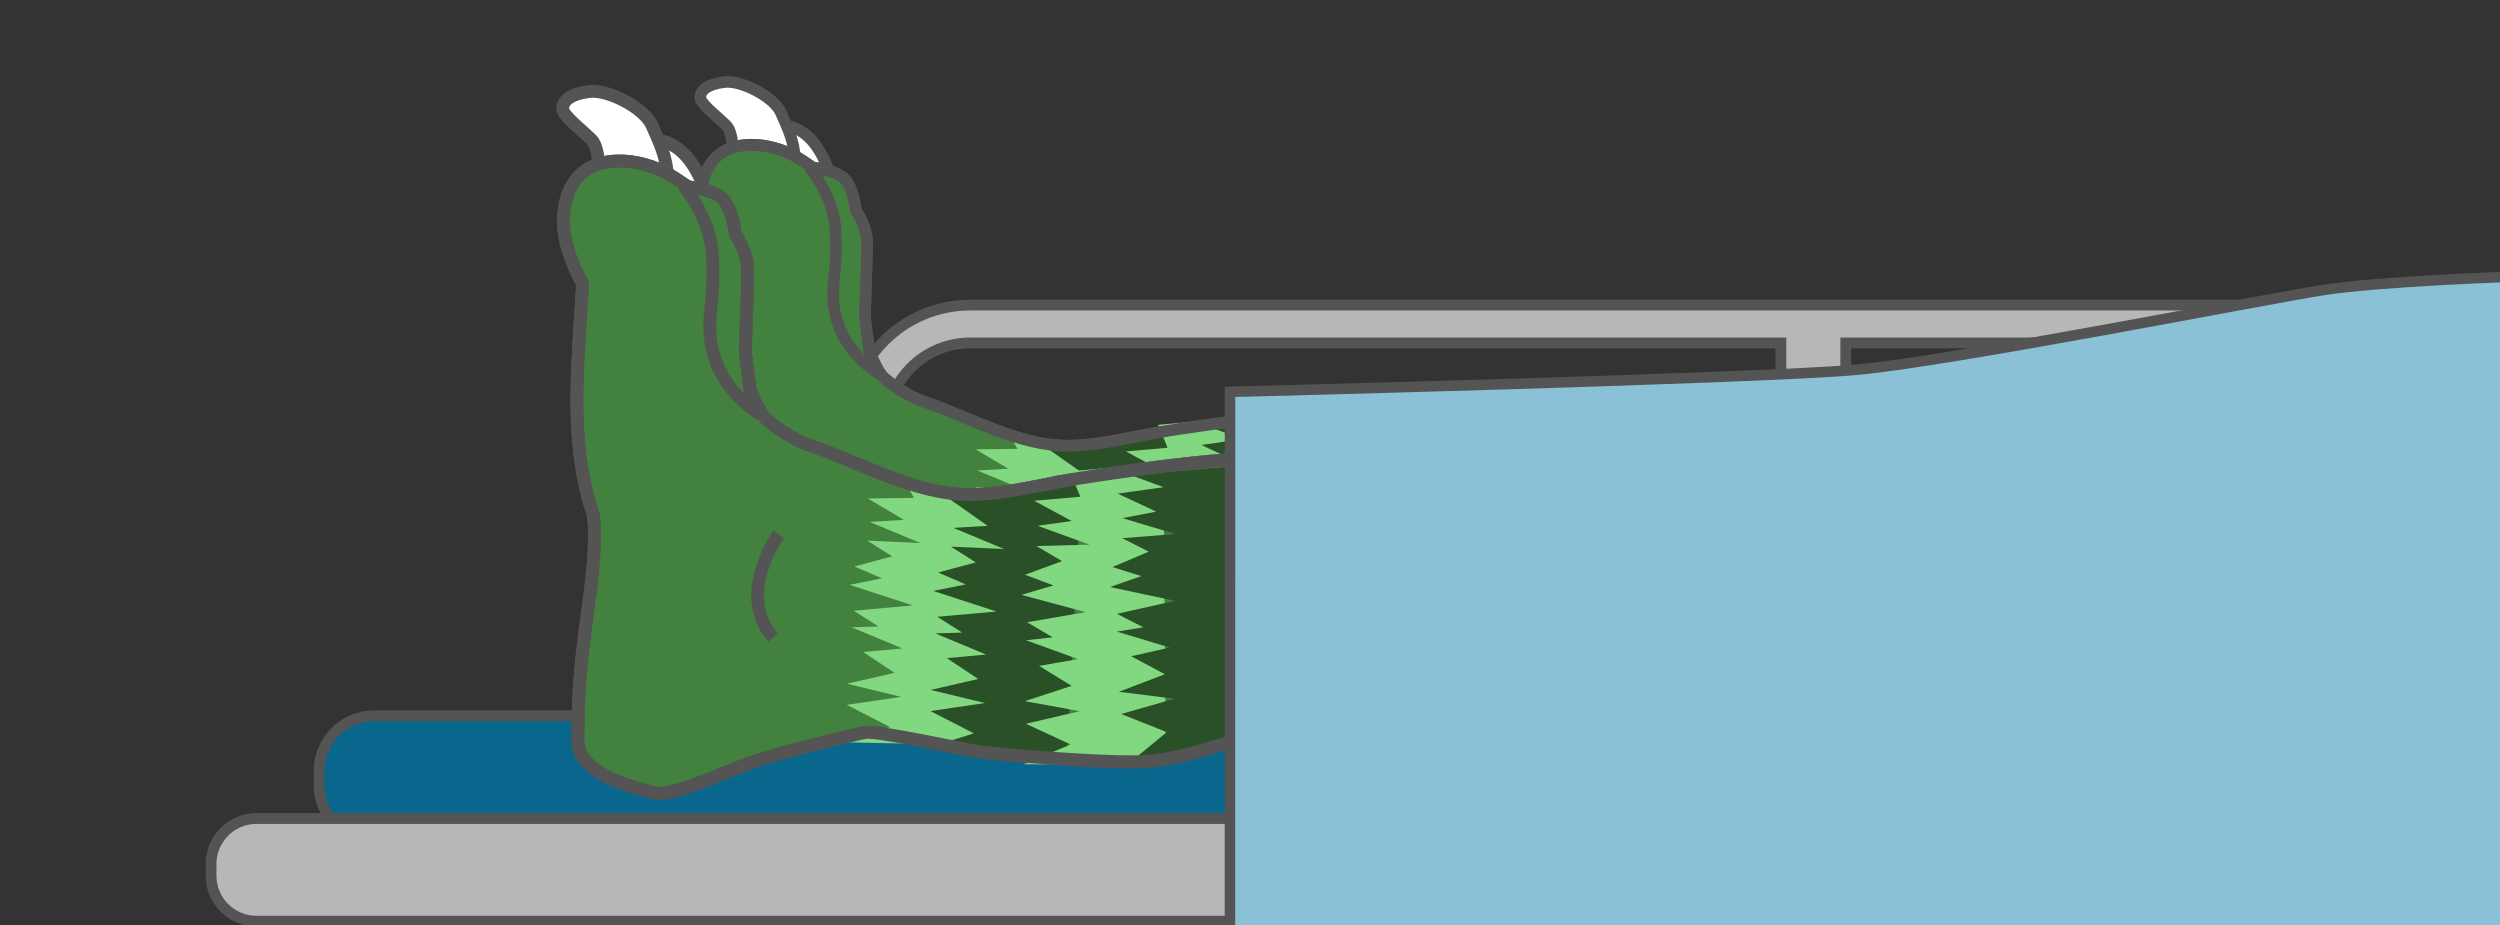 <?xml version="1.0" encoding="utf-8"?>
<!-- Generator: Adobe Illustrator 23.0.3, SVG Export Plug-In . SVG Version: 6.00 Build 0)  -->
<svg version="1.1" id="Layer_1" xmlns="http://www.w3.org/2000/svg" xmlns:xlink="http://www.w3.org/1999/xlink" x="0px" y="0px"
	 viewBox="0 0 389 144" style="enable-background:new 0 0 389 144;" xml:space="preserve">
<rect x="0" y="0" width="389" height="144" fill="#333333" stroke="none"/>
<style type="text/css">
	.st0{clip-path:url(#SVGID_2_);}
	.st1{fill:#B7B7B7;}
	.st2{fill:#545454;}
	.st3{fill:#09668D;}
	.st4{fill:#F08FB8;stroke:#545454;stroke-width:1.911;stroke-miterlimit:10;}
	.st5{fill:#F1BA70;stroke:#545454;stroke-width:2.115;stroke-miterlimit:10;}
	.st6{fill:#FFFFFF;}
	.st7{fill:#FFFFFF;stroke:#545454;stroke-width:1.911;stroke-miterlimit:10;}
	.st8{fill:#F08FB8;stroke:#545454;stroke-width:1.978;stroke-miterlimit:10;}
	.st9{fill:#F1BA70;stroke:#545454;stroke-width:2.188;stroke-miterlimit:10;}
	.st10{fill:#FFFFFF;stroke:#545454;stroke-width:1.978;stroke-miterlimit:10;}
	.st11{fill:#FFFFFF;stroke:#545454;stroke-width:1.805;stroke-linejoin:round;stroke-miterlimit:10;}
	.st12{fill:#43823E;}
	.st13{fill:none;stroke:#545454;stroke-width:1.805;stroke-linejoin:round;stroke-miterlimit:10;}
	.st14{fill:#43823E;stroke:#545454;stroke-width:1.805;stroke-linejoin:round;stroke-miterlimit:10;}
	.st15{fill:#82D880;}
	.st16{fill:#295026;}
	.st17{fill:#FFFFFF;stroke:#545454;stroke-width:2;stroke-linejoin:round;stroke-miterlimit:10;}
	.st18{fill:none;stroke:#545454;stroke-width:2;stroke-linejoin:round;stroke-miterlimit:10;}
	.st19{fill:#43823E;stroke:#545454;stroke-width:2;stroke-linejoin:round;stroke-miterlimit:10;}
	.st20{fill:#8BC1D7;stroke:#545454;stroke-width:1.637;stroke-miterlimit:10;}
</style>
<g id="Table_1_">
	<g>
		<defs>
			<rect id="SVGID_1_" x="0.04" y="-1.3" width="389.32" height="153.88"/>
		</defs>
		<clipPath id="SVGID_2_">
			<use xlink:href="#SVGID_1_"  style="overflow:visible;"/>
		</clipPath>
		<g class="st0">
			<g>
				<path class="st1" d="M150.98,106.75c-10.43,0-18.92-8.49-18.92-18.92V66.39c0-10.43,8.49-18.92,18.92-18.92H402.4
					c10.43,0,18.92,8.49,18.92,18.92v21.44c0,10.43-8.49,18.92-18.92,18.92H150.98z M402.39,100.87c7.19,0,13.03-5.85,13.03-13.03
					V66.39c0-7.19-5.85-13.03-13.03-13.03H287.2v47.51C287.2,100.87,402.39,100.87,402.39,100.87z M150.98,53.36
					c-7.19,0-13.03,5.85-13.03,13.03v21.44c0,7.19,5.85,13.03,13.03,13.03h126.13v-47.5H150.98z"/>
				<path class="st2" d="M402.39,48.31c9.97,0,18.08,8.11,18.08,18.08v21.44c0,9.97-8.11,18.08-18.08,18.08H150.98
					c-9.97,0-18.08-8.11-18.08-18.08V66.39c0-9.97,8.11-18.08,18.08-18.08L402.39,48.31 M277.95,100.87V52.52H150.98
					c-7.65,0-13.87,6.22-13.87,13.87v21.44c0,7.65,6.22,13.87,13.87,13.87H402.4c7.65,0,13.87-6.22,13.87-13.87V66.39
					c0-7.65-6.22-13.87-13.87-13.87H286.36v48.35L277.95,100.87 M402.39,46.63H150.98c-10.9,0-19.76,8.86-19.76,19.76v21.44
					c0,10.9,8.86,19.76,19.76,19.76H402.4c10.9,0,19.76-8.86,19.76-19.76V66.39C422.15,55.5,413.29,46.63,402.39,46.63L402.39,46.63
					z M288.04,54.2H402.4c6.72,0,12.19,5.47,12.19,12.19v21.44c0,6.72-5.47,12.19-12.19,12.19H288.04V54.2L288.04,54.2z
					 M150.98,100.03c-6.72,0-12.19-5.47-12.19-12.19V66.39c0-6.72,5.47-12.19,12.19-12.19h125.29v45.83H150.98L150.98,100.03z"/>
			</g>
			<g>
				<path class="st3" d="M58.19,130.72c-4.71,0-8.53-3.83-8.53-8.53v-2.27c0-4.71,3.83-8.53,8.53-8.53h329.36
					c4.71,0,8.53,3.83,8.53,8.53v2.27c0,4.71-3.83,8.53-8.53,8.53H58.19z"/>
				<path class="st2" d="M387.55,112.22c4.23,0,7.69,3.46,7.69,7.69v2.27c0,4.23-3.46,7.69-7.69,7.69H58.19
					c-4.23,0-7.69-3.46-7.69-7.69v-2.27c0-4.23,3.46-7.69,7.69-7.69L387.55,112.22 M387.55,110.54H58.19
					c-5.17,0-9.38,4.21-9.38,9.38v2.27c0,5.17,4.21,9.38,9.38,9.38h329.36c5.17,0,9.38-4.21,9.38-9.38v-2.27
					C396.93,114.74,392.72,110.54,387.55,110.54L387.55,110.54z"/>
			</g>
			<g>
				<path class="st1" d="M39.91,143.33c-3.9,0-7.07-3.17-7.07-7.07v-1.84c0-3.9,3.17-7.07,7.07-7.07h450.01
					c3.9,0,7.07,3.17,7.07,7.07v1.84c0,3.9-3.17,7.07-7.07,7.07H39.91z"/>
				<path class="st2" d="M489.92,128.2c3.43,0,6.23,2.8,6.23,6.23v1.84c0,3.43-2.8,6.23-6.23,6.23H39.91c-3.43,0-6.23-2.8-6.23-6.23
					v-1.84c0-3.43,2.8-6.23,6.23-6.23H489.92 M489.92,126.51H39.91c-4.36,0-7.91,3.55-7.91,7.91v1.84c0,4.36,3.55,7.91,7.91,7.91
					h450.01c4.36,0,7.91-3.55,7.91-7.91v-1.84C497.83,130.06,494.28,126.51,489.92,126.51L489.92,126.51z"/>
			</g>
		</g>
	</g>
</g>
<g id="Bunny_Slippers">
	<g>
		<path class="st4" d="M333.12,463.76c0,0,4.35,20.31,3.99,22.85c-0.36,2.54-3.26,15.23-4.35,17.05s-4.35,4.35-5.08,0.36
			c-0.73-3.99-7.18-37.36-7.18-37.36L333.12,463.76z"/>
		<line class="st4" x1="324.05" y1="466.29" x2="331.67" y2="505.83"/>
		<path class="st5" d="M325.26,445.19c0,0,6.66,37.31,9.33,40.65c2.67,3.33,7.33,4.66,17.32,4c10-0.67,88.39,0,88.39,0
			s0-19.32,0-19.32c-15.96,0-31.91,0-47.87,0c-11.8,0-8.71,0-20.52,0c-8.89,0-9.41,0.31-12.74-0.36
			c-6.13-1.23-20.86-18.93-22.59-24.97H325.26z"/>
		<path class="st4" d="M320.5,466.66c6.88-1.83,14.89-2.27,19.5-7.7c9.06-10.64-1.24-25.63-10.23-32.17
			c-1.92-1.39-4.25-2.66-6.56-2.11c-1.81,0.44-3.21,1.95-3.95,3.66c-0.74,1.71-0.92,3.6-1.03,5.45
			C317.6,444.77,319.05,455.75,320.5,466.66z"/>
		<g>
			<g>
				
					<ellipse transform="matrix(0.618 -0.786 0.786 0.618 -222.085 432.573)" class="st2" cx="333.98" cy="444.76" rx="2.47" ry="3.99"/>
			</g>
			<ellipse class="st6" cx="335.73" cy="444.45" rx="1.12" ry="1.05"/>
		</g>
		<g>
			<g>
				
					<ellipse transform="matrix(0.717 -0.697 0.697 0.717 -209.808 358.95)" class="st2" cx="337.07" cy="437.81" rx="1.69" ry="3.06"/>
			</g>
			
				<ellipse transform="matrix(0.354 -0.935 0.935 0.354 -191.02 599.847)" class="st6" cx="338.48" cy="438.13" rx="0.67" ry="0.92"/>
		</g>
		<path class="st4" d="M342.18,442.72c6.06-1.41,20.5-6.52,26.48-2.54c1.09,0.73,3.26,3.63-3.26,5.8
			c-6.53,2.18-18.14,1.81-21.76,1.09C343.64,447.07,342.18,442.72,342.18,442.72z"/>
		<path class="st4" d="M342.18,453.6c6.06-1.41,20.5-6.52,26.48-2.54c1.09,0.73,3.26,3.63-3.26,5.8
			c-6.53,2.18-19.59,1.81-23.21,1.09C342.18,457.95,344.36,453.24,342.18,453.6z"/>
		<path class="st7" d="M323.48,430.77c-0.59,4.04,4.88,7.28,7.96,3.44c0.97-1.21,1.39-2.77,1.64-4.3c0.15-0.93,0.22-2-0.42-2.69
			c-0.36-0.39-0.88-0.59-1.39-0.72c-2.66-0.69-5.84,0.24-7.21,2.62C323.75,429.66,323.56,430.22,323.48,430.77z"/>
		<path class="st6" d="M349.17,441.95c0,0,18.41-2.04,17.68,2.31c0,0,6.94-3.13-3.13-4.76
			C359.29,438.78,349.17,441.95,349.17,441.95z"/>
		<path class="st6" d="M349.17,452.89c0,0,18.41-2.11,17.68,2.39c0,0,6.94-3.24-3.13-4.92
			C359.29,449.61,349.17,452.89,349.17,452.89z"/>
	</g>
	<path class="st8" d="M317.37,476.02c0,0,4.5,21.02,4.13,23.65c-0.38,2.63-3.38,15.77-4.5,17.64c-1.13,1.88-4.5,4.51-5.26,0.38
		c-0.75-4.13-7.43-38.67-7.43-38.67L317.37,476.02z"/>
	<line class="st8" x1="307.99" y1="478.65" x2="315.87" y2="519.57"/>
	<path class="st9" d="M310.12,456.16c0,0,6.9,38.62,9.66,42.07c2.76,3.45,7.59,4.83,17.93,4.14c10.34-0.69,92,0,92,0s0-20,0-20
		c-16.51,0-18.14,0-34.65,0c-12.22,0-24.43,0-36.65,0c-9.2,0-12.03-0.41-15.48-1.1c-6.34-1.27-14.45-22.81-16.24-29.06
		L310.12,456.16z"/>
	<path class="st8" d="M304.31,479.03c7.12-1.89,15.41-2.35,20.18-7.96c9.38-11.02-1.28-26.52-10.59-33.29
		c-1.99-1.44-4.4-2.76-6.79-2.18c-1.87,0.45-3.32,2.02-4.08,3.78c-0.77,1.77-0.95,3.72-1.06,5.64
		C301.31,456.38,302.81,467.74,304.31,479.03z"/>
	<g>
		<g>
			
				<ellipse transform="matrix(0.618 -0.786 0.786 0.618 -237.214 424.651)" class="st2" cx="318.27" cy="456.37" rx="2.55" ry="4.13"/>
		</g>
		<ellipse class="st6" cx="320.07" cy="456.04" rx="1.16" ry="1.09"/>
	</g>
	<g>
		<g>
			
				<ellipse transform="matrix(0.717 -0.697 0.697 0.717 -222.147 351.285)" class="st2" cx="321.46" cy="449.17" rx="1.75" ry="3.17"/>
		</g>
		
			<ellipse transform="matrix(0.354 -0.935 0.935 0.354 -211.715 592.645)" class="st6" cx="322.92" cy="449.5" rx="0.7" ry="0.95"/>
	</g>
	<path class="st8" d="M326.76,454.25c6.28-1.46,21.22-6.75,27.41-2.63c1.13,0.75,3.38,3.75-3.38,6.01
		c-6.76,2.25-18.77,1.88-22.52,1.13C328.26,458.75,326.76,454.25,326.76,454.25z"/>
	<path class="st8" d="M326.76,465.51c6.28-1.46,21.22-6.75,27.41-2.63c1.13,0.75,3.38,3.75-3.38,6.01
		c-6.76,2.25-20.27,1.88-24.03,1.13C326.76,470.02,329.01,465.14,326.76,465.51z"/>
	<path class="st10" d="M307.4,441.88c-0.61,4.18,5.05,7.53,8.24,3.56c1.01-1.25,1.44-2.87,1.7-4.45c0.16-0.96,0.22-2.07-0.43-2.79
		c-0.37-0.4-0.91-0.61-1.44-0.75c-2.75-0.72-6.05,0.24-7.46,2.71C307.68,440.74,307.48,441.32,307.4,441.88z"/>
	<path class="st6" d="M333.98,453.45c0,0,19.05-2.11,18.3,2.39c0,0,7.18-3.24-3.24-4.93C344.46,450.17,333.98,453.45,333.98,453.45z
		"/>
	<path class="st6" d="M333.98,464.77c0,0,19.05-2.18,18.3,2.47c0,0,7.18-3.35-3.24-5.1C344.46,461.38,333.98,464.77,333.98,464.77z"
		/>
</g>
<g id="Monster_Feet">
	<g>
		<path class="st11" d="M540.64,115.03c0,0-1.69-9.15-7.79-9.49c0,0-0.68,13.21,2.03,13.21S540.64,115.03,540.64,115.03z"/>
		<path class="st11" d="M525.05,111.98c0,0,0.34-5.08-1.02-6.44c-1.36-1.36-4.07-3.39-4.07-4.4c0-1.02,1.02-2.03,3.73-2.37
			s7.79,2.37,8.81,4.74c1.02,2.37,2.71,5.42,2.03,9.49L525.05,111.98z"/>
		<g>
			<path class="st12" d="M533.53,197.33c-0.35,0-0.66-0.04-0.93-0.12l-0.63-0.18c-3.2-0.87-9.85-2.69-9.85-7.13
				c0-4,0-8.54,1.36-18.09c1.55-10.85,0.81-13.54,0.72-13.82c-2.94-8.9-2.32-18.4-1.71-27.59c0.1-1.56,0.21-3.12,0.29-4.66
				c-0.59-1.02-2.7-4.94-2.7-8.69c0-4.63,2.06-7.59,5.81-8.34c0.66-0.13,1.35-0.2,2.06-0.2c3.11,0,6.05,1.22,7.76,2.37l1.85,1.23
				c1.03,0.11,4.06,0.57,5.15,2.03c1,1.33,1.4,3.82,1.5,4.62c0.43,0.66,1.73,2.83,1.73,5.07c0,2.28-0.3,10.55-0.34,11.48l0.66,5.24
				c0.19,0.48,1.05,2.65,1.87,3.75c0.87,1.16,4.42,3.45,6.34,4.09c2.23,0.74,4.51,1.69,6.72,2.6c5.18,2.15,10.54,4.37,15.96,4.37
				l0.22,0c3.39-0.04,6.99-0.75,10.48-1.43c1.48-0.29,3.01-0.59,4.49-0.83c0.15-0.02,14.72-2.38,22.81-2.72c0.01,0,0.03,0,0.04,0
				c0.48,0,0.87,0.37,0.9,0.85l2.03,36.6c0.02,0.39-0.21,0.75-0.57,0.89c-0.39,0.15-9.69,3.78-15.53,4.13
				c-0.65,0.04-1.41,0.05-2.26,0.06c-6.97,0-19.31-1.13-21.3-1.42c-0.75-0.11-2.36-0.43-4.39-0.83c-3.83-0.76-9.61-1.9-11.34-1.9
				c-0.09,0-0.17,0-0.23,0.01c-1.7,0.34-11.5,2.71-15.48,4.04c-1.18,0.39-2.68,1-4.26,1.65
				C539.26,195.87,535.65,197.33,533.53,197.33z"/>
			<path class="st2" d="M527.95,109.43c2.81,0,5.6,1.11,7.26,2.21c2.03,1.36,2.03,1.36,2.03,1.36s3.73,0.34,4.74,1.69
				s1.36,4.4,1.36,4.4s1.69,2.37,1.69,4.74s-0.34,11.52-0.34,11.52l0.68,5.42c0,0,1.02,2.71,2.03,4.07
				c1.02,1.36,4.74,3.73,6.78,4.41c7.36,2.46,14.99,7.02,22.96,7.02c0.08,0,0.15,0,0.23,0c4.95-0.05,10.2-1.48,15.1-2.28
				c0,0,14.57-2.37,22.7-2.71l2.03,36.6c0,0-9.49,3.73-15.25,4.07c-0.63,0.04-1.38,0.05-2.21,0.05c-6.74,0-19.06-1.11-21.17-1.41
				c-2.23-0.32-13.17-2.74-15.86-2.74c-0.17,0-0.3,0.01-0.4,0.03c-1.69,0.34-11.52,2.71-15.59,4.07
				c-3.73,1.24-10.32,4.49-13.21,4.49c-0.26,0-0.49-0.03-0.68-0.08c-2.37-0.68-9.83-2.37-9.83-6.44c0-4.07,0-8.47,1.36-17.96
				c1.35-9.47,1.02-13.2,0.68-14.23c-3.41-10.31-1.93-21.51-1.36-32.19c0,0-2.71-4.4-2.71-8.47s1.69-6.78,5.08-7.45
				C526.69,109.48,527.32,109.43,527.95,109.43 M527.95,107.62C527.95,107.62,527.95,107.62,527.95,107.62
				c-0.77,0-1.53,0.07-2.24,0.22c-4.15,0.83-6.53,4.19-6.53,9.22c0,3.72,1.93,7.55,2.68,8.91c-0.08,1.45-0.18,2.92-0.28,4.39
				c-0.61,9.28-1.25,18.87,1.75,27.94c0.01,0.02,0.79,2.58-0.75,13.4c-1.37,9.61-1.37,14.18-1.37,18.21c0,5.13,7.1,7.07,10.51,8
				c0.23,0.06,0.44,0.12,0.62,0.17c0.36,0.1,0.74,0.15,1.18,0.15c2.3,0,6-1.5,9.57-2.95c1.57-0.64,3.05-1.24,4.21-1.63
				c3.92-1.31,13.54-3.64,15.33-4c0.02,0,0.05,0,0.08,0c1.64,0,7.37,1.13,11.16,1.89c2.05,0.41,3.67,0.73,4.44,0.84
				c2,0.29,14.42,1.43,21.43,1.43c0.89,0,1.67-0.02,2.31-0.06c5.98-0.35,15.4-4.03,15.8-4.19c0.72-0.28,1.19-1,1.14-1.78l-2.03-36.6
				c-0.05-0.96-0.85-1.71-1.8-1.71c-0.03,0-0.05,0-0.08,0c-8.15,0.34-22.32,2.64-22.92,2.73c-1.49,0.24-3.03,0.55-4.52,0.84
				c-3.44,0.68-7.01,1.38-10.31,1.41l-0.21,0c-5.24,0-10.51-2.19-15.61-4.3c-2.22-0.92-4.52-1.87-6.78-2.63
				c-1.86-0.62-5.21-2.85-5.91-3.78c-0.65-0.86-1.4-2.61-1.71-3.42l-0.63-5.06c0.04-1.22,0.33-9.2,0.33-11.44
				c0-2.33-1.2-4.5-1.76-5.39c-0.15-1.07-0.6-3.44-1.65-4.84c-1.23-1.64-4.15-2.19-5.55-2.36l-1.67-1.11
				C534.39,108.92,531.26,107.62,527.95,107.62L527.95,107.62z"/>
		</g>
		<path class="st13" d="M536.91,111.98c0,0,3.73,4.4,4.07,9.49c0.34,5.08-0.34,8.13-0.34,9.83s-0.21,7.99,7.12,12.88"/>
		<path class="st14" d="M561.98,167.55"/>
		<polygon class="st15" points="582.99,155.69 568.08,153.66 569.31,155.84 562.81,155.92 567.9,158.93 563.08,159.21 
			570.22,162.18 562.75,161.84 566.23,164.06 560.93,165.47 564.82,167.14 560.27,168.05 569.13,170.94 560.84,171.68 564.32,173.9 
			560.55,174.02 567.69,176.99 562.16,177.48 566.58,180.41 559.9,181.94 567.52,183.78 559.87,184.9 565.97,188.04 559.21,190.16 
			579.31,190.59 		"/>
		<polygon class="st16" points="592.82,152.64 580.28,154.67 581.13,155.52 574.35,156.03 579.65,159.77 574.84,160.06 
			581.98,163.03 574.51,162.69 577.99,164.9 572.69,166.32 576.58,167.99 572.02,168.91 580.88,171.79 572.59,172.54 576.07,174.75 
			572.3,174.88 579.44,177.85 573.92,178.34 578.33,181.27 571.65,182.81 579.27,184.65 571.62,185.77 577.72,188.91 570.96,191.03 
			590.79,192.96 		"/>
		<polygon class="st15" points="604.33,150.94 591.19,152.1 592.68,155.67 586.19,156.24 591.46,159.09 586.67,159.76 
			593.98,162.41 586.5,162.6 590.11,164.72 584.9,166.63 588.89,168.13 584.4,169.45 593.42,171.89 585.19,173.31 588.8,175.42 
			585.04,175.83 592.35,178.48 586.87,179.43 591.45,182.23 584.88,184.38 592.6,185.79 585.03,187.56 591.31,190.47 584.7,193.25 
			604.67,193.3 		"/>
		<polygon class="st16" points="615.52,151.28 599.76,152.64 604.36,154.34 597.92,155.23 603.33,157.77 598.58,158.68 
			606.02,160.91 598.56,161.49 602.27,163.39 597.18,165.55 601.24,166.83 596.82,168.36 605.96,170.29 597.81,172.12 
			601.53,174.02 597.8,174.62 605.24,176.86 599.81,178.07 604.54,180.6 598.08,183.07 605.87,184.05 598.4,186.19 604.83,188.74 
			599.26,193.3 617.55,188.22 		"/>
		<g>
			<path class="st2" d="M527.95,109.43c2.81,0,5.6,1.11,7.26,2.21c2.03,1.36,2.03,1.36,2.03,1.36s3.73,0.34,4.74,1.69
				s1.36,4.4,1.36,4.4s1.69,2.37,1.69,4.74s-0.34,11.52-0.34,11.52l0.68,5.42c0,0,1.02,2.71,2.03,4.07
				c1.02,1.36,4.74,3.73,6.78,4.41c7.36,2.46,14.99,7.02,22.96,7.02c0.08,0,0.15,0,0.23,0c4.95-0.05,10.2-1.48,15.1-2.28
				c0,0,14.57-2.37,22.7-2.71l2.03,36.6c0,0-9.49,3.73-15.25,4.07c-0.63,0.04-1.38,0.05-2.21,0.05c-6.74,0-19.06-1.11-21.17-1.41
				c-2.23-0.32-13.17-2.74-15.86-2.74c-0.17,0-0.3,0.01-0.4,0.03c-1.69,0.34-11.52,2.71-15.59,4.07
				c-3.73,1.24-10.32,4.49-13.21,4.49c-0.26,0-0.49-0.03-0.68-0.08c-2.37-0.68-9.83-2.37-9.83-6.44c0-4.07,0-8.47,1.36-17.96
				c1.35-9.47,1.02-13.2,0.68-14.23c-3.41-10.31-1.93-21.51-1.36-32.19c0,0-2.71-4.4-2.71-8.47s1.69-6.78,5.08-7.45
				C526.69,109.48,527.32,109.43,527.95,109.43 M527.95,107.62C527.95,107.62,527.95,107.62,527.95,107.62
				c-0.77,0-1.53,0.07-2.24,0.22c-4.15,0.83-6.53,4.19-6.53,9.22c0,3.72,1.93,7.55,2.68,8.91c-0.08,1.45-0.18,2.92-0.28,4.39
				c-0.61,9.28-1.25,18.87,1.75,27.94c0.01,0.02,0.79,2.58-0.75,13.4c-1.37,9.61-1.37,14.18-1.37,18.21c0,5.13,7.1,7.07,10.51,8
				c0.23,0.06,0.44,0.12,0.62,0.17c0.36,0.1,0.74,0.15,1.18,0.15c2.3,0,6-1.5,9.57-2.95c1.57-0.64,3.05-1.24,4.21-1.63
				c3.92-1.31,13.54-3.64,15.33-4c0.02,0,0.05,0,0.08,0c1.64,0,7.37,1.13,11.16,1.89c2.05,0.41,3.67,0.73,4.44,0.84
				c2,0.29,14.42,1.43,21.43,1.43c0.89,0,1.67-0.02,2.31-0.06c5.98-0.35,15.4-4.03,15.8-4.19c0.72-0.28,1.19-1,1.14-1.78l-2.03-36.6
				c-0.05-0.96-0.85-1.71-1.8-1.71c-0.03,0-0.05,0-0.08,0c-8.15,0.34-22.32,2.64-22.92,2.73c-1.49,0.24-3.03,0.55-4.52,0.84
				c-3.44,0.68-7.01,1.38-10.31,1.41l-0.21,0c-5.24,0-10.51-2.19-15.61-4.3c-2.22-0.92-4.52-1.87-6.78-2.63
				c-1.86-0.62-5.21-2.85-5.91-3.78c-0.65-0.86-1.4-2.61-1.71-3.42l-0.63-5.06c0.04-1.22,0.33-9.2,0.33-11.44
				c0-2.33-1.2-4.5-1.76-5.39c-0.15-1.07-0.6-3.44-1.65-4.84c-1.23-1.64-4.15-2.19-5.55-2.36l-1.67-1.11
				C534.39,108.92,531.26,107.62,527.95,107.62L527.95,107.62z"/>
		</g>
		<path class="st13" d="M550.32,160.94c0,0-6.12,8.41-0.76,14.53"/>
	</g>
	<g>
		<path class="st17" d="M521.45,118.26c0,0-1.88-10.14-8.63-10.51c0,0-0.75,14.64,2.25,14.64S521.45,118.26,521.45,118.26z"/>
		<path class="st17" d="M504.18,114.88c0,0,0.38-5.63-1.13-7.13c-1.5-1.5-4.5-3.75-4.5-4.88c0-1.13,1.13-2.25,4.13-2.63
			s8.63,2.63,9.76,5.26c1.13,2.63,3,6.01,2.25,10.51L504.18,114.88z"/>
		<g>
			<path class="st12" d="M513.57,209.45c-0.39,0-0.73-0.04-1.03-0.13l-0.7-0.19c-3.54-0.97-10.91-2.98-10.91-7.9
				c0-4.43,0-9.46,1.51-20.04c1.72-12.01,0.89-15.01,0.79-15.31c-3.26-9.86-2.56-20.39-1.89-30.57c0.11-1.73,0.23-3.46,0.32-5.17
				c-0.65-1.13-2.99-5.47-2.99-9.63c0-5.13,2.29-8.41,6.43-9.24c0.73-0.15,1.5-0.22,2.29-0.22c3.44,0,6.7,1.35,8.6,2.62l2.05,1.36
				c1.14,0.13,4.49,0.63,5.71,2.25c1.1,1.47,1.55,4.23,1.67,5.12c0.48,0.73,1.91,3.13,1.91,5.62c0,2.52-0.34,11.69-0.37,12.72
				l0.73,5.81c0.21,0.53,1.16,2.93,2.08,4.15c0.96,1.28,4.9,3.83,7.03,4.53c2.47,0.82,5,1.87,7.44,2.88
				c5.74,2.38,11.68,4.84,17.68,4.84l0.24,0c3.75-0.04,7.75-0.83,11.61-1.59c1.64-0.32,3.34-0.66,4.97-0.92
				c0.16-0.03,16.31-2.64,25.27-3.02c0.01,0,0.03,0,0.04,0c0.53,0,0.97,0.41,1,0.94l2.25,40.54c0.02,0.43-0.23,0.83-0.63,0.99
				c-0.43,0.17-10.73,4.19-17.2,4.57c-0.69,0.04-1.54,0.06-2.51,0.06c-7.72,0-21.4-1.26-23.6-1.57c-0.83-0.12-2.62-0.47-4.88-0.92
				c-4.24-0.84-10.65-2.11-12.56-2.11c-0.1,0-0.19,0-0.25,0.01c-1.89,0.38-12.76,3.01-17.15,4.47c-1.31,0.44-2.97,1.11-4.72,1.83
				C519.93,207.82,515.93,209.45,513.57,209.45z"/>
			<path class="st2" d="M507.4,112.05c3.12,0,6.21,1.23,8.05,2.45c2.25,1.5,2.25,1.5,2.25,1.5s4.13,0.38,5.26,1.88
				c1.13,1.5,1.5,4.88,1.5,4.88s1.88,2.63,1.88,5.26c0,2.63-0.38,12.76-0.38,12.76l0.75,6.01c0,0,1.13,3,2.25,4.5
				c1.13,1.5,5.26,4.13,7.51,4.88c8.16,2.72,16.61,7.78,25.44,7.78c0.08,0,0.17,0,0.25,0c5.48-0.06,11.31-1.64,16.73-2.52
				c0,0,16.14-2.63,25.15-3l2.25,40.54c0,0-10.51,4.13-16.89,4.5c-0.7,0.04-1.53,0.06-2.44,0.06c-7.47,0-21.12-1.23-23.46-1.56
				c-2.47-0.35-14.6-3.04-17.57-3.04c-0.19,0-0.34,0.01-0.45,0.03c-1.88,0.38-12.76,3-17.27,4.5c-4.13,1.38-11.43,4.97-14.64,4.97
				c-0.29,0-0.54-0.03-0.76-0.09c-2.63-0.75-10.89-2.63-10.89-7.13c0-4.5,0-9.39,1.5-19.9c1.5-10.5,1.13-14.63,0.75-15.76
				c-3.78-11.42-2.14-23.83-1.5-35.67c0,0-3-4.88-3-9.39c0-4.5,1.88-7.51,5.63-8.26C505.99,112.11,506.7,112.05,507.4,112.05
				 M507.4,110.05C507.4,110.05,507.4,110.05,507.4,110.05c-0.86,0-1.69,0.08-2.48,0.24c-4.6,0.92-7.24,4.65-7.24,10.22
				c0,4.12,2.14,8.36,2.97,9.87c-0.09,1.62-0.2,3.26-0.31,4.86c-0.68,10.28-1.38,20.91,1.94,30.95c0.01,0.03,0.88,2.86-0.83,14.85
				c-1.52,10.65-1.52,15.71-1.52,20.18c0,5.68,7.87,7.83,11.65,8.86c0.26,0.07,0.49,0.13,0.69,0.19c0.39,0.11,0.82,0.17,1.31,0.17
				c2.55,0,6.65-1.66,10.6-3.27c1.74-0.71,3.38-1.37,4.67-1.8c4.34-1.45,15-4.03,16.99-4.43c0.03,0,0.06,0,0.09,0
				c1.82,0,8.17,1.26,12.37,2.09c2.27,0.45,4.07,0.8,4.92,0.93c2.22,0.32,15.98,1.58,23.74,1.58c0.99,0,1.85-0.02,2.56-0.06
				c6.62-0.39,17.07-4.47,17.51-4.64c0.8-0.32,1.31-1.11,1.27-1.97l-2.25-40.54c-0.06-1.06-0.94-1.89-2-1.89c-0.03,0-0.06,0-0.08,0
				c-9.03,0.38-24.73,2.92-25.39,3.03c-1.65,0.27-3.36,0.6-5.01,0.93c-3.82,0.75-7.76,1.53-11.42,1.57l-0.23,0
				c-5.8,0-11.65-2.42-17.3-4.77c-2.46-1.02-5.01-2.08-7.51-2.91c-2.06-0.69-5.77-3.15-6.54-4.18c-0.71-0.95-1.56-2.92-1.9-3.79
				l-0.7-5.6c0.05-1.36,0.37-10.19,0.37-12.68c0-2.58-1.33-4.98-1.95-5.97c-0.17-1.18-0.66-3.81-1.83-5.36
				c-1.36-1.81-4.6-2.42-6.15-2.61l-1.85-1.23C514.53,111.49,511.06,110.05,507.4,110.05L507.4,110.05z"/>
		</g>
		<path class="st18" d="M517.32,114.88c0,0,4.13,4.88,4.51,10.51c0.38,5.63-0.38,9.01-0.38,10.89s-0.24,8.85,7.88,14.27"/>
		<path class="st19" d="M545.1,176.44"/>
		<polygon class="st15" points="568.38,163.3 551.86,161.05 553.21,163.47 546.02,163.56 551.65,166.89 546.32,167.21 554.23,170.5 
			545.95,170.12 549.81,172.57 543.94,174.14 548.24,175.99 543.2,177 553.02,180.2 543.83,181.03 547.69,183.48 543.51,183.61 
			551.42,186.9 545.3,187.45 550.19,190.69 542.79,192.39 551.24,194.43 542.76,195.67 549.51,199.14 542.03,201.49 564.29,201.98 
					"/>
		<polygon class="st16" points="579.26,159.93 565.37,162.18 566.31,163.12 558.8,163.68 564.68,167.82 559.34,168.14 
			567.25,171.43 558.97,171.06 562.83,173.51 556.96,175.08 561.27,176.93 556.22,177.95 566.04,181.15 556.85,181.97 
			560.71,184.43 556.53,184.56 564.44,187.85 558.32,188.4 563.21,191.65 555.81,193.35 564.26,195.39 555.78,196.64 562.53,200.11 
			555.05,202.46 577.01,204.6 		"/>
		<polygon class="st15" points="592.02,158.05 577.46,159.33 579.1,163.29 571.92,163.92 577.75,167.07 572.45,167.81 
			580.55,170.75 572.26,170.96 576.26,173.31 570.49,175.43 574.91,177.09 569.93,178.56 579.93,181.25 570.81,182.82 
			574.81,185.17 570.65,185.62 578.75,188.56 572.67,189.61 577.75,192.72 570.46,195.1 579.02,196.66 570.63,198.62 577.59,201.84 
			570.26,204.92 592.4,204.98 		"/>
		<polygon class="st16" points="604.41,158.42 586.96,159.93 592.05,161.81 584.91,162.8 590.9,165.61 585.64,166.62 593.88,169.09 
			585.62,169.74 589.74,171.84 584.09,174.23 588.59,175.64 583.7,177.34 593.82,179.49 584.8,181.51 588.91,183.61 584.78,184.28 
			593.02,186.76 587.01,188.11 592.25,190.91 585.1,193.64 593.72,194.73 585.45,197.1 592.56,199.92 586.39,204.98 606.67,199.34 
					"/>
		<g>
			<path class="st2" d="M507.4,112.05c3.12,0,6.21,1.23,8.05,2.45c2.25,1.5,2.25,1.5,2.25,1.5s4.13,0.38,5.26,1.88
				c1.13,1.5,1.5,4.88,1.5,4.88s1.88,2.63,1.88,5.26c0,2.63-0.38,12.76-0.38,12.76l0.75,6.01c0,0,1.13,3,2.25,4.5
				c1.13,1.5,5.26,4.13,7.51,4.88c8.16,2.72,16.61,7.78,25.44,7.78c0.08,0,0.17,0,0.25,0c5.48-0.06,11.31-1.64,16.73-2.52
				c0,0,16.14-2.63,25.15-3l2.25,40.54c0,0-10.51,4.13-16.89,4.5c-0.7,0.04-1.53,0.06-2.44,0.06c-7.47,0-21.12-1.23-23.46-1.56
				c-2.47-0.35-14.6-3.04-17.57-3.04c-0.19,0-0.34,0.01-0.45,0.03c-1.88,0.38-12.76,3-17.27,4.5c-4.13,1.38-11.43,4.97-14.64,4.97
				c-0.29,0-0.54-0.03-0.76-0.09c-2.63-0.75-10.89-2.63-10.89-7.13c0-4.5,0-9.39,1.5-19.9c1.5-10.5,1.13-14.63,0.75-15.76
				c-3.78-11.42-2.14-23.83-1.5-35.67c0,0-3-4.88-3-9.39c0-4.5,1.88-7.51,5.63-8.26C505.99,112.11,506.7,112.05,507.4,112.05
				 M507.4,110.05C507.4,110.05,507.4,110.05,507.4,110.05c-0.86,0-1.69,0.08-2.48,0.24c-4.6,0.92-7.24,4.65-7.24,10.22
				c0,4.12,2.14,8.36,2.97,9.87c-0.09,1.62-0.2,3.26-0.31,4.86c-0.68,10.28-1.38,20.91,1.94,30.95c0.01,0.03,0.88,2.86-0.83,14.85
				c-1.52,10.65-1.52,15.71-1.52,20.18c0,5.68,7.87,7.83,11.65,8.86c0.26,0.07,0.49,0.13,0.69,0.19c0.39,0.11,0.82,0.17,1.31,0.17
				c2.55,0,6.65-1.66,10.6-3.27c1.74-0.71,3.38-1.37,4.67-1.8c4.34-1.45,15-4.03,16.99-4.43c0.03,0,0.06,0,0.09,0
				c1.82,0,8.17,1.26,12.37,2.09c2.27,0.45,4.07,0.8,4.92,0.93c2.22,0.32,15.98,1.58,23.74,1.58c0.99,0,1.85-0.02,2.56-0.06
				c6.62-0.39,17.07-4.47,17.51-4.64c0.8-0.32,1.31-1.11,1.27-1.97l-2.25-40.54c-0.06-1.06-0.94-1.89-2-1.89c-0.03,0-0.06,0-0.08,0
				c-9.03,0.38-24.73,2.92-25.39,3.03c-1.65,0.27-3.36,0.6-5.01,0.93c-3.82,0.75-7.76,1.53-11.42,1.57l-0.23,0
				c-5.8,0-11.65-2.42-17.3-4.77c-2.46-1.02-5.01-2.08-7.51-2.91c-2.06-0.69-5.77-3.15-6.54-4.18c-0.71-0.95-1.56-2.92-1.9-3.79
				l-0.7-5.6c0.05-1.36,0.37-10.19,0.37-12.68c0-2.58-1.33-4.98-1.95-5.97c-0.17-1.18-0.66-3.81-1.83-5.36
				c-1.36-1.81-4.6-2.42-6.15-2.61l-1.85-1.23C514.53,111.49,511.06,110.05,507.4,110.05L507.4,110.05z"/>
		</g>
		<path class="st18" d="M532.17,169.12c0,0-6.78,9.32-0.85,16.1"/>
	</g>
</g>
<g id="Monster_Feet_1_">
	<g>
		<path class="st11" d="M129.64,29.03c0,0-1.69-9.15-7.79-9.49c0,0-0.68,13.21,2.03,13.21C126.59,32.75,129.64,29.03,129.64,29.03z"
			/>
		<path class="st11" d="M114.05,25.98c0,0,0.34-5.08-1.02-6.44c-1.36-1.36-4.07-3.39-4.07-4.4s1.02-2.03,3.73-2.37
			c2.71-0.34,7.79,2.37,8.81,4.74c1.02,2.37,2.71,5.42,2.03,9.49L114.05,25.98z"/>
		<g>
			<path class="st12" d="M122.53,111.33c-0.35,0-0.66-0.04-0.93-0.12l-0.63-0.18c-3.2-0.87-9.85-2.69-9.85-7.13
				c0-4,0-8.54,1.36-18.09c1.55-10.84,0.81-13.54,0.72-13.82c-2.94-8.9-2.31-18.4-1.71-27.59c0.1-1.56,0.21-3.12,0.29-4.66
				c-0.59-1.02-2.7-4.94-2.7-8.7c0-4.63,2.06-7.59,5.81-8.34c0.66-0.13,1.35-0.2,2.06-0.2c3.11,0,6.05,1.22,7.76,2.37l1.85,1.23
				c1.03,0.11,4.06,0.57,5.15,2.03c1,1.33,1.4,3.82,1.5,4.62c0.43,0.66,1.73,2.83,1.73,5.07c0,2.28-0.3,10.55-0.34,11.48l0.65,5.24
				c0.19,0.48,1.05,2.65,1.87,3.75c0.87,1.16,4.42,3.45,6.34,4.09c2.23,0.74,4.51,1.69,6.72,2.6c5.18,2.15,10.54,4.37,15.96,4.37
				l0.22,0c3.39-0.04,6.99-0.75,10.48-1.43c1.48-0.29,3.01-0.59,4.49-0.83c0.15-0.02,14.72-2.38,22.81-2.72c0.01,0,0.03,0,0.04,0
				c0.48,0,0.87,0.37,0.9,0.85l2.03,36.6c0.02,0.39-0.21,0.75-0.57,0.89c-0.39,0.15-9.69,3.78-15.53,4.13
				c-0.65,0.04-1.41,0.05-2.26,0.06c-6.97,0-19.31-1.13-21.3-1.42c-0.75-0.11-2.36-0.43-4.39-0.83c-3.83-0.76-9.61-1.9-11.34-1.9
				c-0.09,0-0.17,0-0.22,0.01c-1.7,0.34-11.5,2.71-15.48,4.04c-1.19,0.4-2.68,1-4.27,1.65
				C128.26,109.87,124.65,111.33,122.53,111.33z"/>
			<path class="st2" d="M116.95,23.43c2.81,0,5.6,1.11,7.26,2.21c2.03,1.36,2.03,1.36,2.03,1.36s3.73,0.34,4.74,1.69
				c1.02,1.36,1.36,4.4,1.36,4.4s1.69,2.37,1.69,4.74s-0.34,11.52-0.34,11.52l0.68,5.42c0,0,1.02,2.71,2.03,4.07
				c1.02,1.36,4.74,3.73,6.78,4.41c7.36,2.46,14.99,7.02,22.96,7.02c0.08,0,0.15,0,0.23,0c4.95-0.05,10.2-1.48,15.1-2.28
				c0,0,14.57-2.37,22.7-2.71l2.03,36.6c0,0-9.49,3.73-15.25,4.07c-0.63,0.04-1.38,0.05-2.21,0.05c-6.74,0-19.06-1.11-21.17-1.41
				c-2.23-0.32-13.17-2.74-15.86-2.74c-0.17,0-0.3,0.01-0.4,0.03c-1.69,0.34-11.52,2.71-15.59,4.07
				c-3.73,1.24-10.32,4.49-13.21,4.49c-0.26,0-0.49-0.03-0.68-0.08c-2.37-0.68-9.83-2.37-9.83-6.44c0-4.07,0-8.47,1.36-17.96
				c1.35-9.47,1.02-13.2,0.68-14.23c-3.41-10.31-1.93-21.51-1.36-32.19c0,0-2.71-4.4-2.71-8.47s1.69-6.78,5.08-7.45
				C115.69,23.48,116.32,23.43,116.95,23.43 M116.95,21.62C116.95,21.62,116.95,21.62,116.95,21.62c-0.77,0-1.53,0.07-2.24,0.22
				c-4.15,0.83-6.53,4.19-6.53,9.22c0,3.72,1.93,7.55,2.68,8.91c-0.08,1.45-0.18,2.92-0.28,4.39c-0.61,9.28-1.25,18.87,1.75,27.94
				c0.01,0.02,0.79,2.58-0.75,13.4c-1.37,9.61-1.37,14.18-1.37,18.21c0,5.13,7.1,7.07,10.51,8c0.23,0.06,0.44,0.12,0.62,0.17
				c0.36,0.1,0.74,0.15,1.18,0.15c2.3,0,6-1.5,9.57-2.95c1.57-0.64,3.05-1.24,4.21-1.63c3.92-1.31,13.54-3.64,15.33-4
				c0.02,0,0.05,0,0.08,0c1.64,0,7.37,1.13,11.16,1.89c2.05,0.41,3.67,0.73,4.44,0.84c2,0.29,14.42,1.43,21.43,1.43
				c0.89,0,1.67-0.02,2.31-0.06c5.98-0.35,15.4-4.03,15.8-4.19c0.73-0.28,1.19-1,1.14-1.78l-2.03-36.6
				c-0.05-0.96-0.85-1.71-1.8-1.71c-0.03,0-0.05,0-0.08,0c-8.15,0.34-22.32,2.64-22.92,2.73c-1.49,0.24-3.03,0.55-4.52,0.84
				c-3.44,0.68-7.01,1.38-10.31,1.41l-0.21,0c-5.24,0-10.51-2.19-15.61-4.3c-2.22-0.92-4.52-1.87-6.78-2.63
				c-1.86-0.62-5.21-2.85-5.91-3.78c-0.64-0.86-1.4-2.64-1.71-3.43l-0.63-5.06c0.04-1.22,0.33-9.2,0.33-11.44
				c0-2.33-1.2-4.5-1.76-5.39c-0.15-1.07-0.6-3.44-1.65-4.84c-1.23-1.64-4.15-2.19-5.55-2.36l-1.67-1.11
				C123.39,22.92,120.26,21.62,116.95,21.62L116.95,21.62z"/>
		</g>
		<path class="st13" d="M125.91,25.98c0,0,3.73,4.4,4.07,9.49c0.34,5.08-0.34,8.13-0.34,9.83c0,1.69-0.21,7.99,7.12,12.88"/>
		<path class="st14" d="M150.98,81.55"/>
		<polygon class="st15" points="171.99,69.69 157.08,67.66 158.31,69.84 151.81,69.92 156.9,72.93 152.08,73.21 159.22,76.18 
			151.75,75.84 155.23,78.06 149.93,79.47 153.82,81.14 149.27,82.05 158.13,84.94 149.84,85.68 153.32,87.9 149.55,88.02 
			156.69,90.99 151.16,91.48 155.58,94.41 148.9,95.94 156.52,97.78 148.87,98.9 154.97,102.04 148.21,104.16 168.31,104.59 		"/>
		<polygon class="st16" points="181.82,66.64 169.28,68.67 170.13,69.52 163.35,70.03 168.65,73.77 163.84,74.06 170.98,77.03 
			163.51,76.69 166.99,78.9 161.69,80.32 165.58,81.99 161.02,82.91 169.88,85.79 161.59,86.54 165.07,88.75 161.3,88.88 
			168.44,91.85 162.92,92.34 167.33,95.27 160.65,96.81 168.27,98.65 160.62,99.77 166.72,102.91 159.96,105.03 179.79,106.96 		"/>
		<polygon class="st15" points="193.33,64.94 180.19,66.1 181.68,69.67 175.19,70.24 180.46,73.09 175.67,73.76 182.98,76.41 
			175.5,76.6 179.11,78.72 173.9,80.63 177.89,82.13 173.4,83.45 182.42,85.89 174.19,87.31 177.8,89.42 174.04,89.83 181.35,92.48 
			175.87,93.43 180.45,96.23 173.88,98.38 181.6,99.79 174.03,101.56 180.31,104.47 173.7,107.25 193.67,107.3 		"/>
		<polygon class="st16" points="204.52,65.28 188.76,66.64 193.36,68.34 186.92,69.23 192.33,71.77 187.58,72.68 195.02,74.91 
			187.56,75.49 191.27,77.39 186.18,79.55 190.24,80.83 185.82,82.36 194.96,84.29 186.81,86.12 190.53,88.02 186.8,88.62 
			194.24,90.86 188.81,92.07 193.54,94.6 187.08,97.07 194.87,98.05 187.4,100.19 193.83,102.74 188.26,107.3 206.55,102.22 		"/>
		<g>
			<path class="st2" d="M116.95,23.43c2.81,0,5.6,1.11,7.26,2.21c2.03,1.36,2.03,1.36,2.03,1.36s3.73,0.34,4.74,1.69
				c1.02,1.36,1.36,4.4,1.36,4.4s1.69,2.37,1.69,4.74s-0.34,11.52-0.34,11.52l0.68,5.42c0,0,1.02,2.71,2.03,4.07
				c1.02,1.36,4.74,3.73,6.78,4.41c7.36,2.46,14.99,7.02,22.96,7.02c0.08,0,0.15,0,0.23,0c4.95-0.05,10.2-1.48,15.1-2.28
				c0,0,14.57-2.37,22.7-2.71l2.03,36.6c0,0-9.49,3.73-15.25,4.07c-0.63,0.04-1.38,0.05-2.21,0.05c-6.74,0-19.06-1.11-21.17-1.41
				c-2.23-0.32-13.17-2.74-15.86-2.74c-0.17,0-0.3,0.01-0.4,0.03c-1.69,0.34-11.52,2.71-15.59,4.07
				c-3.73,1.24-10.32,4.49-13.21,4.49c-0.26,0-0.49-0.03-0.68-0.08c-2.37-0.68-9.83-2.37-9.83-6.44c0-4.07,0-8.47,1.36-17.96
				c1.35-9.47,1.02-13.2,0.68-14.23c-3.41-10.31-1.93-21.51-1.36-32.19c0,0-2.71-4.4-2.71-8.47s1.69-6.78,5.08-7.45
				C115.69,23.48,116.32,23.43,116.95,23.43 M116.95,21.62C116.95,21.62,116.95,21.62,116.95,21.62c-0.77,0-1.53,0.07-2.24,0.22
				c-4.15,0.83-6.53,4.19-6.53,9.22c0,3.72,1.93,7.55,2.68,8.91c-0.08,1.45-0.18,2.92-0.28,4.39c-0.61,9.28-1.25,18.87,1.75,27.94
				c0.01,0.02,0.79,2.58-0.75,13.4c-1.37,9.61-1.37,14.18-1.37,18.21c0,5.13,7.1,7.07,10.51,8c0.23,0.06,0.44,0.12,0.62,0.17
				c0.36,0.1,0.74,0.15,1.18,0.15c2.3,0,6-1.5,9.57-2.95c1.57-0.64,3.05-1.24,4.21-1.63c3.92-1.31,13.54-3.64,15.33-4
				c0.02,0,0.05,0,0.08,0c1.64,0,7.37,1.13,11.16,1.89c2.05,0.41,3.67,0.73,4.44,0.84c2,0.29,14.42,1.43,21.43,1.43
				c0.89,0,1.67-0.02,2.31-0.06c5.98-0.35,15.4-4.03,15.8-4.19c0.73-0.28,1.19-1,1.14-1.78l-2.03-36.6
				c-0.05-0.96-0.85-1.71-1.8-1.71c-0.03,0-0.05,0-0.08,0c-8.15,0.34-22.32,2.64-22.92,2.73c-1.49,0.24-3.03,0.55-4.52,0.84
				c-3.44,0.68-7.01,1.38-10.31,1.41l-0.21,0c-5.24,0-10.51-2.19-15.61-4.3c-2.22-0.92-4.52-1.87-6.78-2.63
				c-1.86-0.62-5.21-2.85-5.91-3.78c-0.64-0.86-1.4-2.64-1.71-3.43l-0.63-5.06c0.04-1.22,0.33-9.2,0.33-11.44
				c0-2.33-1.2-4.5-1.76-5.39c-0.15-1.07-0.6-3.44-1.65-4.84c-1.23-1.64-4.15-2.19-5.55-2.36l-1.67-1.11
				C123.39,22.92,120.26,21.62,116.95,21.62L116.95,21.62z"/>
		</g>
		<path class="st13" d="M139.32,74.94c0,0-6.12,8.41-0.76,14.53"/>
	</g>
	<g>
		<path class="st17" d="M110.45,32.26c0,0-1.88-10.14-8.63-10.51c0,0-0.75,14.64,2.25,14.64S110.45,32.26,110.45,32.26z"/>
		<path class="st17" d="M93.18,28.88c0,0,0.38-5.63-1.13-7.13c-1.5-1.5-4.5-3.75-4.5-4.88s1.13-2.25,4.13-2.63s8.63,2.63,9.76,5.26
			c1.13,2.63,3,6.01,2.25,10.51L93.18,28.88z"/>
		<g>
			<path class="st12" d="M102.57,123.45c-0.39,0-0.73-0.04-1.03-0.13l-0.7-0.19c-3.54-0.97-10.91-2.98-10.91-7.9
				c0-4.43,0-9.46,1.51-20.04c1.72-12.02,0.89-15.01,0.79-15.31c-3.26-9.86-2.56-20.39-1.89-30.57c0.11-1.73,0.23-3.46,0.32-5.17
				c-0.65-1.13-2.99-5.47-2.99-9.63c0-5.13,2.29-8.41,6.43-9.24c0.73-0.15,1.5-0.22,2.29-0.22c3.44,0,6.7,1.35,8.6,2.62l2.05,1.36
				c1.14,0.13,4.49,0.63,5.71,2.25c1.1,1.47,1.55,4.23,1.66,5.12c0.48,0.73,1.91,3.13,1.91,5.62c0,2.52-0.33,11.69-0.37,12.72
				l0.73,5.81c0.21,0.53,1.16,2.93,2.08,4.15c0.96,1.28,4.9,3.82,7.03,4.53c2.47,0.82,5,1.87,7.44,2.88
				c5.74,2.38,11.68,4.84,17.68,4.84l0.24,0c3.75-0.04,7.75-0.83,11.61-1.59c1.64-0.32,3.34-0.66,4.97-0.92
				c0.16-0.03,16.31-2.64,25.27-3.02c0.01,0,0.03,0,0.04,0c0.53,0,0.97,0.41,1,0.94l2.25,40.54c0.02,0.43-0.23,0.83-0.63,0.99
				c-0.43,0.17-10.73,4.19-17.2,4.57c-0.69,0.04-1.54,0.06-2.51,0.06c-7.72,0-21.4-1.26-23.6-1.57c-0.83-0.12-2.62-0.47-4.88-0.92
				c-4.24-0.84-10.65-2.11-12.56-2.11c-0.1,0-0.19,0-0.25,0.01c-1.89,0.38-12.76,3.01-17.15,4.47c-1.31,0.44-2.97,1.11-4.72,1.82
				C108.93,121.82,104.93,123.45,102.57,123.45z"/>
			<path class="st2" d="M96.4,26.05c3.12,0,6.21,1.23,8.05,2.45c2.25,1.5,2.25,1.5,2.25,1.5s4.13,0.38,5.26,1.88s1.5,4.88,1.5,4.88
				s1.88,2.63,1.88,5.26s-0.38,12.76-0.38,12.76l0.75,6.01c0,0,1.13,3,2.25,4.5c1.13,1.5,5.26,4.13,7.51,4.88
				c8.16,2.72,16.61,7.78,25.44,7.78c0.08,0,0.17,0,0.25,0c5.48-0.06,11.31-1.64,16.73-2.52c0,0,16.14-2.63,25.15-3l2.25,40.54
				c0,0-10.51,4.13-16.89,4.5c-0.7,0.04-1.53,0.06-2.44,0.06c-7.47,0-21.12-1.23-23.46-1.56c-2.47-0.35-14.6-3.04-17.57-3.04
				c-0.19,0-0.34,0.01-0.45,0.03c-1.88,0.38-12.76,3-17.27,4.5c-4.13,1.38-11.43,4.97-14.64,4.97c-0.29,0-0.54-0.03-0.76-0.09
				c-2.63-0.75-10.89-2.63-10.89-7.13c0-4.5,0-9.39,1.5-19.9c1.5-10.5,1.13-14.63,0.75-15.76c-3.78-11.42-2.14-23.83-1.5-35.67
				c0,0-3-4.88-3-9.39c0-4.5,1.88-7.51,5.63-8.26C94.99,26.11,95.7,26.05,96.4,26.05 M96.4,24.05C96.4,24.05,96.4,24.05,96.4,24.05
				c-0.86,0-1.69,0.08-2.48,0.24c-4.6,0.92-7.24,4.65-7.24,10.22c0,4.12,2.14,8.36,2.97,9.87c-0.09,1.61-0.2,3.26-0.31,4.86
				c-0.68,10.28-1.38,20.91,1.94,30.95c0.01,0.03,0.88,2.86-0.83,14.85c-1.52,10.65-1.52,15.71-1.52,20.18
				c0,5.68,7.87,7.83,11.65,8.86c0.26,0.07,0.49,0.13,0.69,0.19c0.39,0.11,0.82,0.17,1.31,0.17c2.55,0,6.65-1.66,10.6-3.27
				c1.74-0.71,3.38-1.37,4.67-1.8c4.34-1.45,15-4.03,16.99-4.43c0.03,0,0.06,0,0.09,0c1.82,0,8.17,1.26,12.37,2.09
				c2.27,0.45,4.07,0.8,4.92,0.93c2.22,0.32,15.98,1.58,23.74,1.58c0.99,0,1.85-0.02,2.56-0.06c6.62-0.39,17.07-4.47,17.51-4.64
				c0.8-0.32,1.31-1.11,1.27-1.97l-2.25-40.54c-0.06-1.06-0.94-1.89-2-1.89c-0.03,0-0.06,0-0.08,0c-9.03,0.38-24.73,2.92-25.39,3.03
				c-1.65,0.27-3.36,0.6-5.01,0.93c-3.82,0.75-7.76,1.53-11.42,1.57l-0.23,0c-5.8,0-11.65-2.42-17.3-4.77
				c-2.46-1.02-5.01-2.08-7.51-2.91c-2.06-0.69-5.77-3.15-6.54-4.18c-0.72-0.95-1.55-2.89-1.9-3.79l-0.7-5.6
				c0.05-1.36,0.37-10.19,0.37-12.68c0-2.58-1.33-4.98-1.95-5.97c-0.17-1.18-0.66-3.81-1.83-5.36c-1.36-1.81-4.6-2.42-6.15-2.61
				l-1.85-1.23C103.53,25.49,100.06,24.05,96.4,24.05L96.4,24.05z"/>
		</g>
		<path class="st18" d="M106.32,28.88c0,0,4.13,4.88,4.5,10.51c0.38,5.63-0.38,9.01-0.38,10.89s-0.24,8.85,7.88,14.27"/>
		<path class="st19" d="M134.1,90.44"/>
		<polygon class="st15" points="157.38,77.3 140.86,75.05 142.21,77.47 135.02,77.56 140.65,80.89 135.32,81.21 143.23,84.5 
			134.95,84.12 138.81,86.57 132.94,88.14 137.24,89.99 132.2,91 142.02,94.2 132.83,95.03 136.69,97.48 132.51,97.61 140.42,100.9 
			134.3,101.45 139.19,104.69 131.79,106.39 140.24,108.43 131.76,109.67 138.51,113.14 131.03,115.49 153.29,115.98 		"/>
		<polygon class="st16" points="168.26,73.93 154.37,76.18 155.31,77.12 147.8,77.68 153.68,81.82 148.34,82.14 156.25,85.43 
			147.97,85.06 151.83,87.51 145.96,89.08 150.27,90.93 145.22,91.95 155.04,95.15 145.85,95.97 149.71,98.43 145.53,98.56 
			153.44,101.85 147.32,102.4 152.21,105.65 144.81,107.35 153.26,109.39 144.78,110.64 151.53,114.11 144.05,116.46 166.01,118.6 
					"/>
		<polygon class="st15" points="181.02,72.05 166.46,73.33 168.1,77.29 160.92,77.92 166.75,81.07 161.45,81.81 169.55,84.75 
			161.26,84.96 165.26,87.31 159.49,89.43 163.91,91.09 158.93,92.56 168.93,95.25 159.81,96.82 163.81,99.17 159.65,99.62 
			167.75,102.56 161.67,103.61 166.75,106.72 159.46,109.1 168.02,110.66 159.63,112.62 166.59,115.84 159.26,118.92 181.4,118.98 
					"/>
		<polygon class="st16" points="193.41,72.42 175.96,73.93 181.05,75.81 173.91,76.8 179.9,79.61 174.64,80.62 182.88,83.09 
			174.62,83.74 178.74,85.84 173.09,88.23 177.59,89.64 172.7,91.34 182.82,93.49 173.8,95.51 177.91,97.61 173.78,98.28 
			182.02,100.76 176.01,102.11 181.25,104.91 174.1,107.64 182.72,108.73 174.45,111.1 181.56,113.92 175.39,118.98 195.67,113.34 
					"/>
		<g>
			<path class="st2" d="M96.4,26.05c3.12,0,6.21,1.23,8.05,2.45c2.25,1.5,2.25,1.5,2.25,1.5s4.13,0.38,5.26,1.88s1.5,4.88,1.5,4.88
				s1.88,2.63,1.88,5.26s-0.38,12.76-0.38,12.76l0.75,6.01c0,0,1.13,3,2.25,4.5c1.13,1.5,5.26,4.13,7.51,4.88
				c8.16,2.72,16.61,7.78,25.44,7.78c0.08,0,0.17,0,0.25,0c5.48-0.06,11.31-1.64,16.73-2.52c0,0,16.14-2.63,25.15-3l2.25,40.54
				c0,0-10.51,4.13-16.89,4.5c-0.7,0.04-1.53,0.06-2.44,0.06c-7.47,0-21.12-1.23-23.46-1.56c-2.47-0.35-14.6-3.04-17.57-3.04
				c-0.19,0-0.34,0.01-0.45,0.03c-1.88,0.38-12.76,3-17.27,4.5c-4.13,1.38-11.43,4.97-14.64,4.97c-0.29,0-0.54-0.03-0.76-0.09
				c-2.63-0.75-10.89-2.63-10.89-7.13c0-4.5,0-9.39,1.5-19.9c1.5-10.5,1.13-14.63,0.75-15.76c-3.78-11.42-2.14-23.83-1.5-35.67
				c0,0-3-4.88-3-9.39c0-4.5,1.88-7.51,5.63-8.26C94.99,26.11,95.7,26.05,96.4,26.05 M96.4,24.05C96.4,24.05,96.4,24.05,96.4,24.05
				c-0.86,0-1.69,0.08-2.48,0.24c-4.6,0.92-7.24,4.65-7.24,10.22c0,4.12,2.14,8.36,2.97,9.87c-0.09,1.61-0.2,3.26-0.31,4.86
				c-0.68,10.28-1.38,20.91,1.94,30.95c0.01,0.03,0.88,2.86-0.83,14.85c-1.52,10.65-1.52,15.71-1.52,20.18
				c0,5.68,7.87,7.83,11.65,8.86c0.26,0.07,0.49,0.13,0.69,0.19c0.39,0.11,0.82,0.17,1.31,0.17c2.55,0,6.65-1.66,10.6-3.27
				c1.74-0.71,3.38-1.37,4.67-1.8c4.34-1.45,15-4.03,16.99-4.43c0.03,0,0.06,0,0.09,0c1.82,0,8.17,1.26,12.37,2.09
				c2.27,0.45,4.07,0.8,4.92,0.93c2.22,0.32,15.98,1.58,23.74,1.58c0.99,0,1.85-0.02,2.56-0.06c6.62-0.39,17.07-4.47,17.51-4.64
				c0.8-0.32,1.31-1.11,1.27-1.97l-2.25-40.54c-0.06-1.06-0.94-1.89-2-1.89c-0.03,0-0.06,0-0.08,0c-9.03,0.38-24.73,2.92-25.39,3.03
				c-1.65,0.27-3.36,0.6-5.01,0.93c-3.82,0.75-7.76,1.53-11.42,1.57l-0.23,0c-5.8,0-11.65-2.42-17.3-4.77
				c-2.46-1.02-5.01-2.08-7.51-2.91c-2.06-0.69-5.77-3.15-6.54-4.18c-0.72-0.95-1.55-2.89-1.9-3.79l-0.7-5.6
				c0.05-1.36,0.37-10.19,0.37-12.68c0-2.58-1.33-4.98-1.95-5.97c-0.17-1.18-0.66-3.81-1.83-5.36c-1.36-1.81-4.6-2.42-6.15-2.61
				l-1.85-1.23C103.53,25.49,100.06,24.05,96.4,24.05L96.4,24.05z"/>
		</g>
		<path class="st18" d="M121.17,83.12c0,0-6.78,9.32-0.85,16.1"/>
	</g>
</g>
<path id="Blanket_2_" class="st20" d="M191.38,155.01l0.01-94.04c0,0,82.65-2.07,97.55-3.44c14.9-1.38,63.68-11.02,72.49-12.39
	c8.81-1.38,29.13-2.07,29.13-2.07v111.94H191.38z"/>
</svg>
